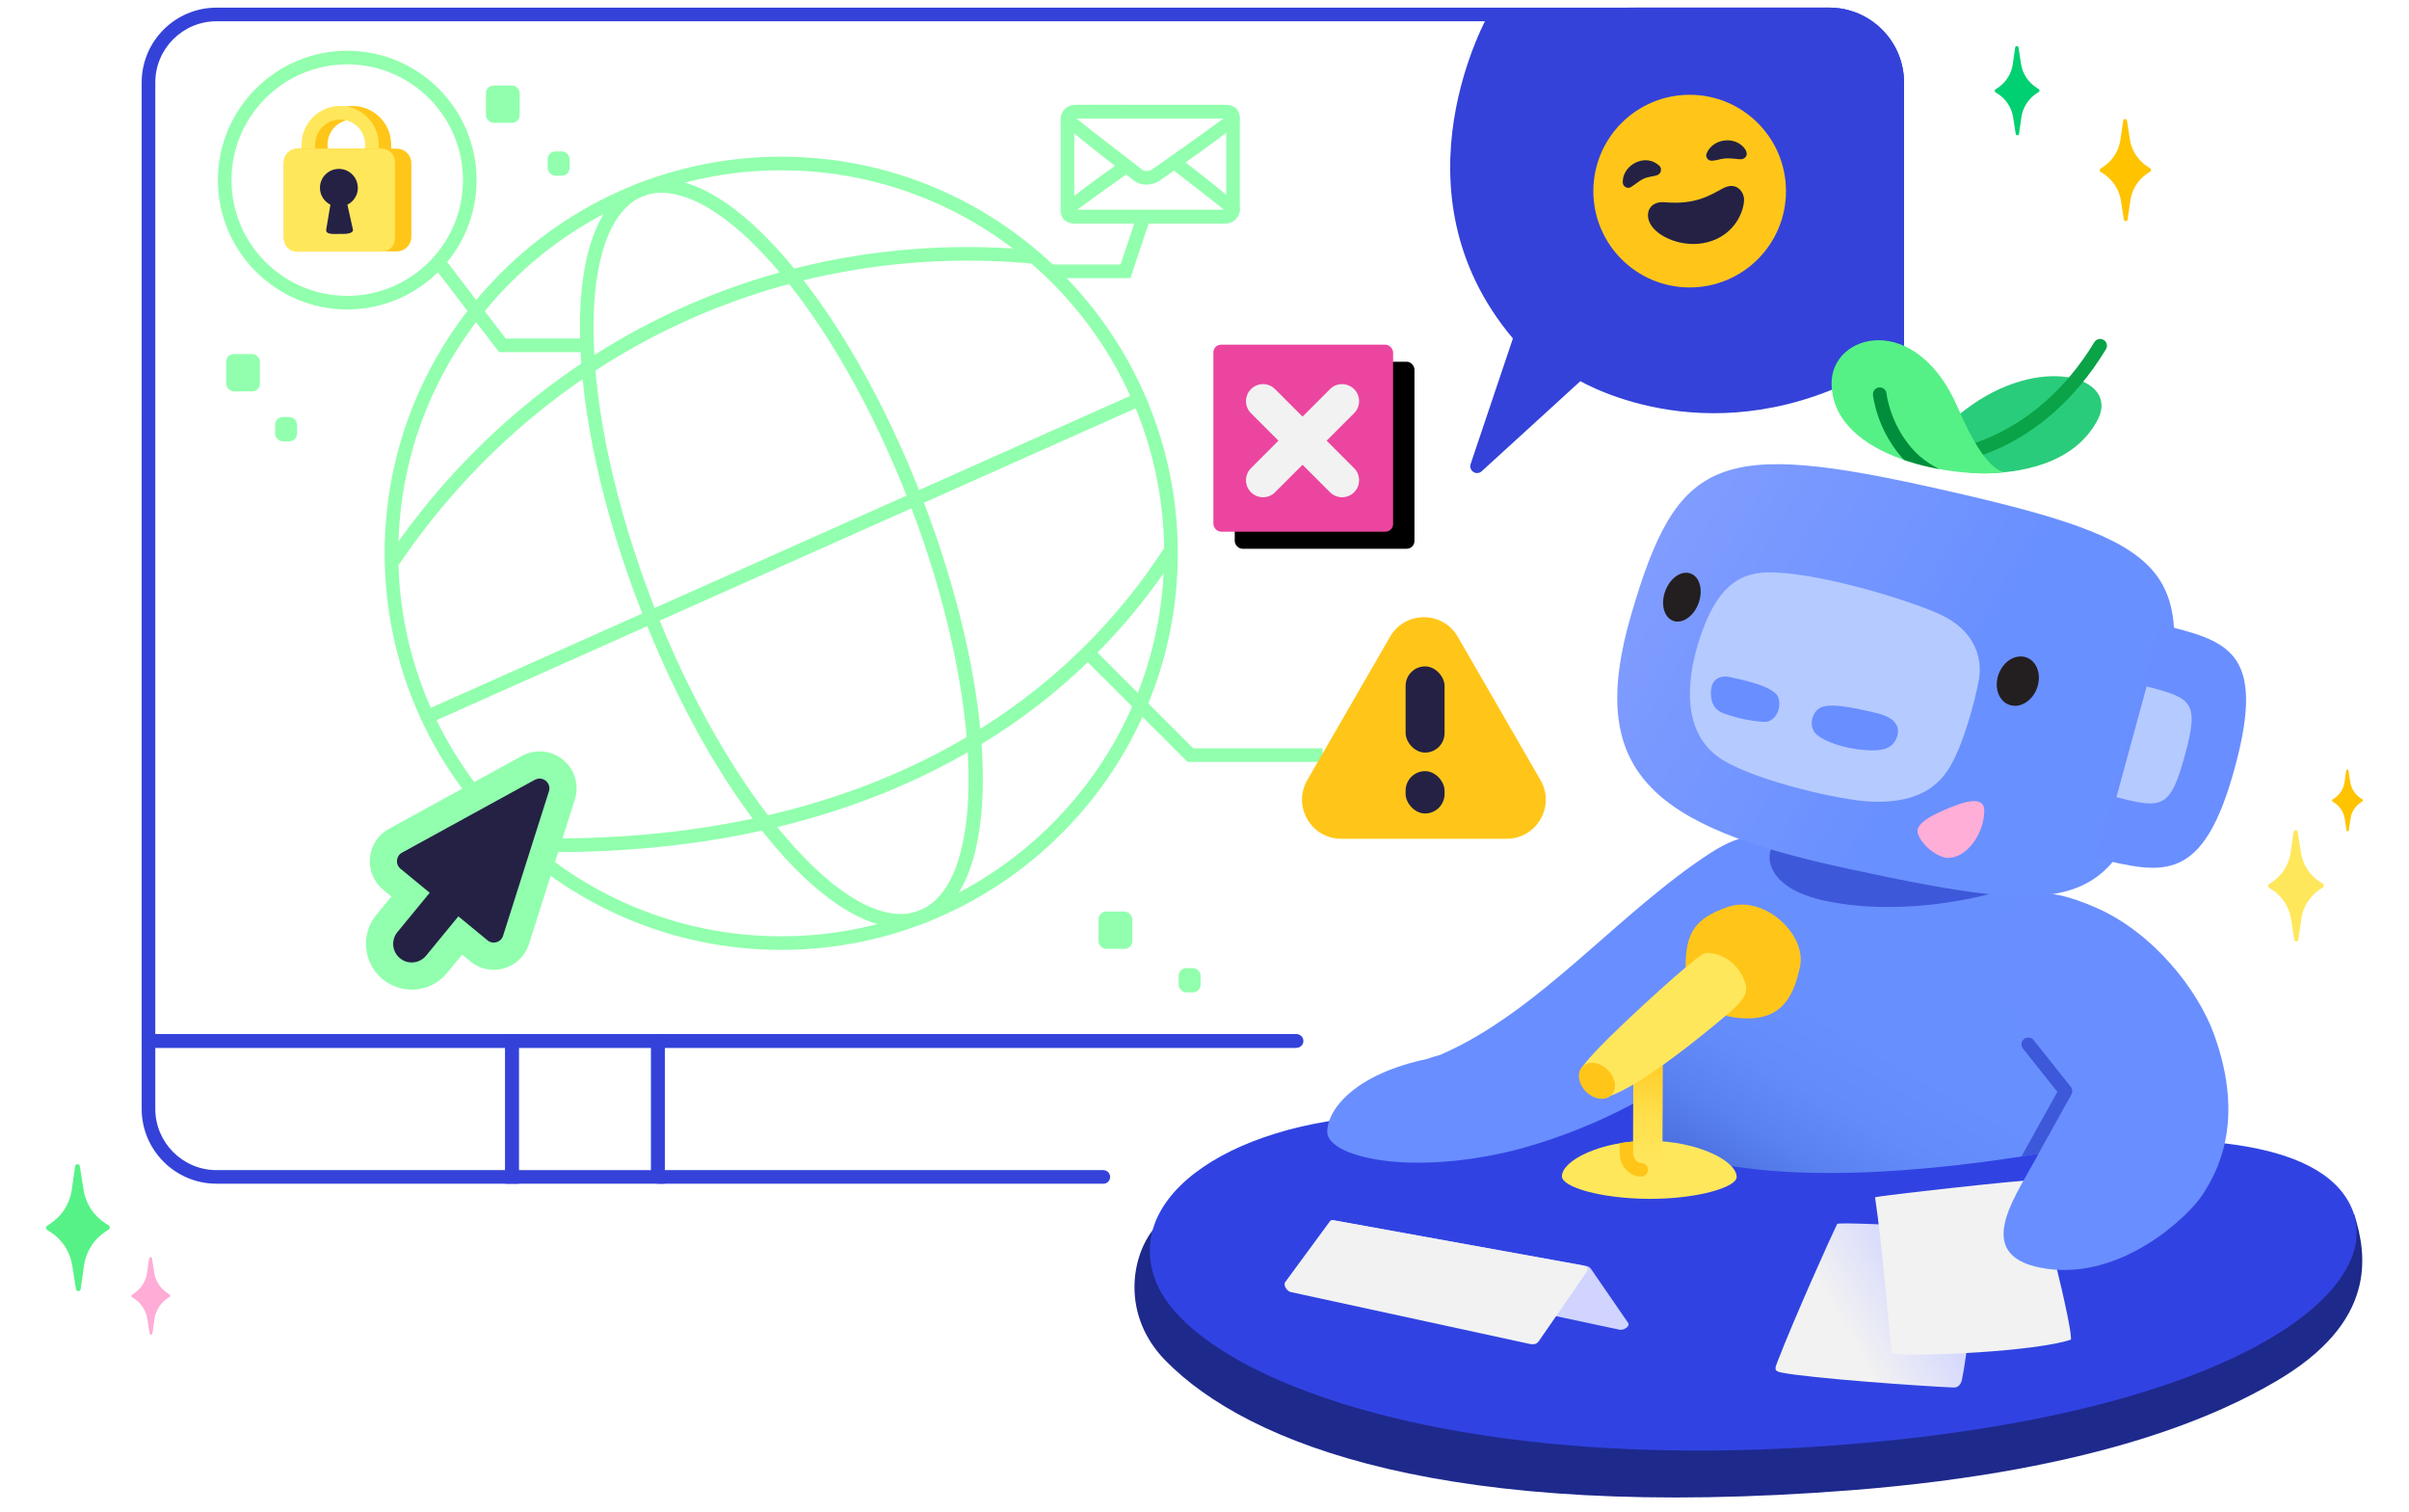 <?xml version="1.0" encoding="UTF-8"?>
<svg id="Sparkles" xmlns="http://www.w3.org/2000/svg" xmlns:xlink="http://www.w3.org/1999/xlink" viewBox="0 0 580 364">
  <defs>
    <linearGradient id="linear-gradient" x1="481.03" y1="208.01" x2="431.6" y2="293.62" gradientUnits="userSpaceOnUse">
      <stop offset=".53" stop-color="#688ffe"/>
      <stop offset=".71" stop-color="#648bfa"/>
      <stop offset=".86" stop-color="#5a81f0"/>
      <stop offset=".99" stop-color="#4a71df"/>
      <stop offset="1" stop-color="#4970de"/>
    </linearGradient>
    <linearGradient id="linear-gradient-2" x1="428.13" y1="330.8" x2="478.87" y2="301.51" gradientUnits="userSpaceOnUse">
      <stop offset=".33" stop-color="#f2f2f2"/>
      <stop offset=".76" stop-color="#d0d4ff"/>
    </linearGradient>
    <clipPath id="clippath">
      <path d="m488.9,244.3c23.26-6.22,12.87,30.98,9.24,32.1,0,0-7.64,1.57-18.96,3.11-16.1,2.18-1.22-32.28,9.72-35.21Z" style="fill: none;"/>
    </clipPath>
    <linearGradient id="linear-gradient-3" x1="515.43" y1="196.69" x2="399.15" y2="129.55" gradientUnits="userSpaceOnUse">
      <stop offset=".4" stop-color="#6990ff"/>
      <stop offset="1" stop-color="#809cff"/>
    </linearGradient>
    <clipPath id="clippath-1">
      <path d="m482.99,113.59c-11.4,1.85-41.81-2.98-42.01-21.26-.14-12.05,20.34-17.77,30.51,6.06,7.11,16.67,11.5,15.2,11.5,15.2Z" style="fill: none;"/>
    </clipPath>
    <linearGradient id="linear-gradient-4" x1="417.23" y1="251.86" x2="417.23" y2="282.28" gradientTransform="translate(-11.5 -13.09) rotate(1.88)" gradientUnits="userSpaceOnUse">
      <stop offset="0" stop-color="#ffc619"/>
      <stop offset=".25" stop-color="#ffd334"/>
      <stop offset=".51" stop-color="#ffde4a"/>
      <stop offset=".77" stop-color="#ffe457"/>
      <stop offset="1" stop-color="#ffe75c"/>
    </linearGradient>
    <clipPath id="clippath-2">
      <path d="m418.12,283.35c.01-3.86-9.39-8.66-21-8.7-11.62-.04-21.05,4.69-21.07,8.55,0,2.57,9.4,5.38,21.02,5.42s21.05-2.8,21.06-5.26Z" style="fill: none;"/>
    </clipPath>
  </defs>
  <path d="m160.04,284.97h-38.41v-35.99h38.41v35.99Zm-35.13-3.27h31.86v-29.45h-31.86v29.45Z" style="fill: #3442d9;"/>
  <g>
    <path d="m456.78,19.86v63.77c-42.25,28.13-76.52,6.13-76.52,6.13l-24.64,22.49,10.48-31.13c-30.69-35.51-6.04-77.35-6.04-77.35l33.84-.31h46.5c9.01,0,16.38,7.37,16.38,16.38Z" style="fill: #3442d9;"/>
    <path d="m355.62,113.89c-.31,0-.62-.09-.89-.27-.62-.41-.9-1.19-.66-1.89l10.18-30.25c-30.17-35.83-5.85-78.11-5.6-78.53.29-.5.82-.8,1.4-.81l33.84-.31h46.51c9.94,0,18.02,8.08,18.02,18.02v63.77c0,.55-.27,1.06-.73,1.36-38.42,25.58-70.89,10.24-77.2,6.79l-23.76,21.69c-.31.28-.71.43-1.1.43Zm5.42-108.48c-3.11,5.89-20.96,43.11,6.3,74.65.38.44.5,1.04.31,1.59l-8.46,25.13,19.97-18.23c.55-.5,1.36-.57,1.99-.17.08.05,8.54,5.38,21.92,7.26,12.18,1.71,31.04.84,52.08-12.9V19.86c0-8.13-6.62-14.74-14.75-14.74h-46.5l-32.86.3Z" style="fill: #3442d9;"/>
  </g>
  <path d="m124.91,284.97H52.13c-9.94,0-18.02-8.08-18.02-18.02v-17.97h90.79v35.99Zm-87.52-32.72v14.7c0,8.13,6.61,14.75,14.74,14.75h69.5v-29.45H37.39Z" style="fill: #3442d9;"/>
  <path d="m265.64,284.97h-107.24c-.9,0-1.64-.73-1.64-1.64v-32.72c0-.9.73-1.64,1.64-1.64h153.46c.9,0,1.64.73,1.64,1.64s-.73,1.64-1.64,1.64h-151.82v29.45h105.6c.9,0,1.64.73,1.64,1.64s-.73,1.64-1.64,1.64Z" style="fill: #3442d9;"/>
  <path d="m440.4,284.97c-.9,0-1.64-.73-1.64-1.64s.73-1.64,1.64-1.64c8.13,0,14.75-6.62,14.75-14.75v-16.34c0-.9.73-1.64,1.64-1.64s1.64.73,1.64,1.64v16.34c0,9.94-8.08,18.02-18.02,18.02Z" style="fill: #f2f2f2;"/>
  <path d="m312.17,252.25H35.75c-.9,0-1.64-.73-1.64-1.64V19.86c0-9.94,8.08-18.02,18.02-18.02h388.27c9.94,0,18.02,8.08,18.02,18.02v77.5c0,.9-.73,1.64-1.64,1.64s-1.64-.73-1.64-1.64V19.86c0-8.13-6.62-14.74-14.75-14.74H52.13c-8.13,0-14.74,6.61-14.74,14.74v229.11h274.78c.9,0,1.64.73,1.64,1.64s-.73,1.64-1.64,1.64Z" style="fill: #3442d9;"/>
  <rect x="455.15" y="124.48" width="3.27" height="126.13" style="fill: #f2f2f2;"/>
  <g>
    <path d="m188.09,228.68c-52.65,0-95.48-42.83-95.48-95.48s42.83-95.48,95.48-95.48,95.48,42.83,95.48,95.48-42.83,95.48-95.48,95.48Zm0-187.68c-50.84,0-92.2,41.36-92.2,92.21s41.36,92.2,92.2,92.2,92.2-41.36,92.2-92.2-41.36-92.21-92.2-92.21Z" style="fill: #91ffad;"/>
    <path d="m216.86,223.31c-18.97,0-45.3-31.67-62.77-77-9.08-23.57-14.22-47.06-14.46-66.15-.25-19.64,4.77-32.44,14.13-36.04,9.36-3.6,21.67,2.51,34.66,17.24,12.63,14.32,24.59,35.18,33.68,58.74h0c19.25,49.96,19.4,94.85.34,102.2-1.77.68-3.63,1.01-5.57,1.01Zm-57.6-176.91c-1.53,0-2.98.26-4.33.78-7.87,3.03-12.26,15.04-12.03,32.95.24,18.71,5.3,41.8,14.24,65.01,17.98,46.64,47.33,80.57,64.11,74.11,16.77-6.47,15.76-51.33-2.21-97.96h0c-8.95-23.21-20.69-43.72-33.08-57.76-9.82-11.13-19.27-17.13-26.7-17.13Z" style="fill: #91ffad;"/>
    <path d="m96.07,135.87l-2.71-1.84c35.37-52.02,93.66-79.6,155.94-73.79l-.3,3.26c-61.06-5.7-118.24,21.36-152.93,72.37Z" style="fill: #91ffad;"/>
    <rect x="94.34" y="132.7" width="188.52" height="3.27" transform="translate(-38.37 88.49) rotate(-24.04)" style="fill: #91ffad;"/>
    <path d="m133.41,205.13c-1.23,0-2.45,0-3.69-.03l.04-3.27c33.96.45,64.23-5.43,89.95-17.5,25.46-11.95,45.92-29.69,60.81-52.74l2.75,1.78c-15.22,23.57-36.14,41.72-62.17,53.93-25.23,11.84-54.72,17.84-87.7,17.84Z" style="fill: #91ffad;"/>
  </g>
  <path d="m83.6,74.5c-17.17,0-31.14-13.97-31.14-31.14s13.97-31.14,31.14-31.14,31.14,13.97,31.14,31.14-13.97,31.14-31.14,31.14Zm0-59.01c-15.37,0-27.87,12.5-27.87,27.87s12.5,27.87,27.87,27.87,27.87-12.5,27.87-27.87-12.5-27.87-27.87-27.87Z" style="fill: #91ffad;"/>
  <path d="m295.01,53.81h-36.15c-1.93,0-3.49-1.57-3.49-3.49v-21.56c0-1.92,1.57-3.49,3.49-3.49h36.15c1.92,0,3.49,1.57,3.49,3.49v21.56c0,1.92-1.57,3.49-3.49,3.49Zm-36.15-25.27c-.12,0-.22.1-.22.22v21.56c0,.12.1.22.22.22h36.15c.12,0,.22-.1.22-.22v-21.56c0-.12-.1-.22-.22-.22h-36.15Z" style="fill: #91ffad;"/>
  <rect x="54.45" y="85.24" width="8.13" height="8.98" rx="1.85" ry="1.85" style="fill: #91ffad;"/>
  <rect x="66.24" y="100.4" width="5.28" height="5.84" rx="1.85" ry="1.85" style="fill: #91ffad;"/>
  <rect x="131.87" y="36.46" width="5.28" height="5.84" rx="1.85" ry="1.85" style="fill: #91ffad;"/>
  <rect x="283.78" y="233.07" width="5.28" height="5.84" rx="1.85" ry="1.85" style="fill: #91ffad;"/>
  <rect x="116.99" y="20.59" width="8.13" height="8.98" rx="1.85" ry="1.85" style="fill: #91ffad;"/>
  <path d="m94.16,37.43h-3.27v-2.63c0-3.32-2.7-6.01-6.02-6.01s-6.01,2.7-6.01,6.01v2.63h-3.27v-2.63c0-5.12,4.17-9.29,9.29-9.29s9.3,4.17,9.3,9.29v2.63Z" style="fill: #ffc619;"/>
  <path d="m91.17,37.43h-3.27v-2.63c0-3.32-2.7-6.01-6.02-6.01s-6.01,2.7-6.01,6.01v2.63h-3.27v-2.63c0-5.12,4.17-9.29,9.29-9.29s9.3,4.17,9.3,9.29v2.63Z" style="fill: #ffe75c;"/>
  <g>
    <rect x="69.96" y="37.43" width="27.44" height="21.46" rx="1.85" ry="1.85" style="fill: #ffc619;"/>
    <path d="m95.55,60.52h-23.73c-1.93,0-3.49-1.57-3.49-3.49v-17.75c0-1.92,1.57-3.49,3.49-3.49h23.73c1.93,0,3.49,1.57,3.49,3.49v17.75c0,1.92-1.57,3.49-3.49,3.49Zm-23.73-21.46c-.12,0-.22.1-.22.22v17.75c0,.12.1.22.22.22h23.73c.12,0,.22-.1.22-.22v-17.75c0-.12-.1-.22-.22-.22h-23.73Z" style="fill: #ffc619;"/>
  </g>
  <g>
    <rect x="70.94" y="36.45" width="21.54" height="23.49" rx="1.52" ry="1.52" transform="translate(129.9 -33.51) rotate(90)" style="fill: #ffe75c;"/>
    <path d="m91.93,60.6h-20.44c-1.74,0-3.16-1.42-3.16-3.16v-18.49c0-1.74,1.42-3.16,3.16-3.16h20.44c1.74,0,3.16,1.42,3.16,3.16v18.49c0,1.74-1.42,3.16-3.16,3.16Zm-20.33-3.27h20.21v-18.26h-20.21v18.26Z" style="fill: #ffe75c;"/>
  </g>
  <rect x="264.49" y="219.45" width="8.13" height="8.98" rx="1.85" ry="1.85" style="fill: #91ffad;"/>
  <polygon points="318.44 183.43 285.92 183.43 259.96 157.48 262.28 155.16 287.27 180.16 318.44 180.16 318.44 183.43" style="fill: #91ffad;"/>
  <g>
    <path d="m334.67,153.3l-19.92,34.5c-3.63,6.28.91,14.13,8.16,14.13h39.83c7.25,0,11.78-7.85,8.16-14.13l-19.92-34.5c-3.63-6.28-12.69-6.28-16.31,0Z" style="fill: #ffc619;"/>
    <rect x="338.42" y="160.43" width="9.38" height="20.75" rx="4.69" ry="4.69" style="fill: #242145;"/>
    <rect x="338.42" y="185.65" width="9.38" height="10.19" rx="4.69" ry="4.69" style="fill: #242145;"/>
  </g>
  <path d="m99.12,238.24c-2.54,0-5.03-.89-6.99-2.5-4.69-3.86-5.37-10.81-1.52-15.5l3.63-4.41-1.97-1.62c-2.28-1.88-3.48-4.76-3.21-7.7.27-2.94,1.99-5.55,4.58-6.97l32-17.55c1.32-.72,2.8-1.1,4.28-1.1,2.82,0,5.51,1.37,7.19,3.66,1.69,2.31,2.16,5.2,1.29,7.93l-11.04,34.78c-1.18,3.71-4.59,6.21-8.49,6.21,0,0,0,0,0,0-2.05,0-4.06-.72-5.64-2.03l-1.97-1.62-3.62,4.41c-2.1,2.55-5.2,4.02-8.51,4.02Z" style="fill: #91ffad;"/>
  <path d="m128.79,187.72l-32,17.55c-1.46.8-1.65,2.82-.36,3.88l7.03,5.78-7.78,9.47c-1.57,1.91-1.29,4.72.61,6.29,1.91,1.57,4.72,1.29,6.29-.61l7.78-9.47,7.03,5.78c1.28,1.06,3.23.48,3.73-1.1l11.04-34.78c.64-2.02-1.51-3.79-3.37-2.77Z" style="fill: #242145;"/>
  <rect x="297.28" y="87.09" width="43.27" height="45.02" rx="1.85" ry="1.85"/>
  <rect x="292.14" y="82.98" width="43.27" height="45.02" rx="1.85" ry="1.85" style="fill: #eb459f;"/>
  <g>
    <rect x="311.14" y="90.17" width="4.93" height="31.84" rx="2.47" ry="2.47" transform="translate(16.84 252.83) rotate(-45)" style="fill: #f2f2f2;"/>
    <path d="m323.12,119.71c-1.1,0-2.13-.43-2.9-1.2l-19.03-19.03c-1.6-1.6-1.6-4.2,0-5.8,1.6-1.6,4.2-1.6,5.8,0l19.03,19.03c1.6,1.6,1.6,4.2,0,5.8-.78.78-1.81,1.2-2.9,1.2Zm-19.03-23.96c-.21,0-.42.08-.59.24-.32.32-.32.85,0,1.17l19.03,19.03c.21.21.46.24.59.24s.37-.03.59-.24c.32-.32.32-.85,0-1.17l-19.03-19.03c-.16-.16-.37-.24-.59-.24Z" style="fill: #f2f2f2;"/>
  </g>
  <g>
    <rect x="311.14" y="90.17" width="4.93" height="31.84" rx="2.47" ry="2.47" transform="translate(166.87 -190.68) rotate(45)" style="fill: #f2f2f2;"/>
    <path d="m304.09,119.71c-1.05,0-2.1-.4-2.9-1.2-1.6-1.6-1.6-4.2,0-5.8l19.03-19.03c.77-.78,1.8-1.2,2.9-1.2s2.13.43,2.9,1.2h0c1.6,1.6,1.6,4.2,0,5.8l-19.03,19.03c-.8.8-1.85,1.2-2.9,1.2Zm19.03-23.96c-.13,0-.38.03-.58.24l-19.03,19.03c-.32.32-.32.85,0,1.17.32.32.85.32,1.17,0l19.03-19.03c.32-.32.32-.85,0-1.17-.21-.21-.46-.24-.58-.24Z" style="fill: #f2f2f2;"/>
  </g>
  <path d="m140.99,84.77h-20.84l-15.59-20.36c-.55-.72-.41-1.75.3-2.29.72-.55,1.74-.41,2.29.3l14.61,19.08h19.22c.9,0,1.64.73,1.64,1.64s-.73,1.64-1.64,1.64Z" style="fill: #91ffad;"/>
  <polygon points="272.16 66.95 253.31 66.95 253.31 63.67 269.8 63.67 273.74 51.85 276.85 52.89 272.16 66.95" style="fill: #91ffad;"/>
  <path d="m276.05,44.45c-1.17,0-2.31-.37-3.19-1.1-.34-.28-2.03-1.59-4-3.1q-13.49-10.38-13.49-11.51c0-1.56,1.05-3.31,3.37-3.49h0c.22-.02,2.96-.03,33.15,0h3.11c3.49,0,3.49,2.63,3.49,3.49q0,1.07-9.51,7.85c-4.59,3.28-9.15,6.48-9.7,6.85-.98.67-2.13,1-3.25,1Zm-16.88-15.93c2.34,1.94,8.47,6.66,11.69,9.13,2.37,1.83,3.73,2.87,4.1,3.18.6.5,1.69.46,2.5-.09,1.15-.79,13.25-9.32,17.1-12.21h-2.66c-7.6,0-30.06-.03-32.72,0Z" style="fill: #91ffad;"/>
  <path d="m285.97,53.8c-4.91,0-12.44,0-24-.01h-3.11c-3.49,0-3.49-2.63-3.49-3.5q0-1.11,14.87-11.66l1.89,2.67c-6.6,4.68-10.89,7.76-12.81,9.21h2.66c7.6,0,30.07.03,32.73,0-2.25-1.87-8.04-6.33-11.4-8.92l-1.6-1.24,2-2.59,1.6,1.24q13.2,10.17,13.2,11.29c0,1.56-1.06,3.32-3.37,3.49-.13,0-1.23.02-9.16.02Z" style="fill: #91ffad;"/>
  <g>
    <circle cx="406.81" cy="46.01" r="23.19" style="fill: #ffc619;"/>
    <path d="m390.7,43.92c-.1-3.75,4.31-6.52,7.63-4.84.41.22.8.47,1.14.78.78.67.48,2.02-.49,2.31-.7.27-1.48.29-2.13.49-1.67.32-2.72,1.47-4.14,2.36-.83.57-2.03-.11-2-1.11h0Z" style="fill: #242145;"/>
    <path d="m410.91,36.91c1.36-3.33,6.15-4.17,8.65-1.7.85.77,1.56,2.19.3,2.94-.59.33-1.4.16-1.99.09-1.22-.13-2.17-.19-3.38.03-.65.14-1.54.39-2.27.42-.95.13-1.72-.92-1.31-1.78h0Z" style="fill: #242145;"/>
    <path d="m411.05,58.33c6.86-1.77,8.86-7.78,8.86-10.25,0-1.79-1.77-4.55-5.16-2.7-3.39,1.85-6.78,3.93-13.94,3.31-3.5-.3-4.86,2.45-3.54,5.08,1.62,3.24,7.91,6.06,13.79,4.55Z" style="fill: #242145;"/>
  </g>
  <path d="m277.97,295.61c-5.75,6.83-8.01,21.13,2.67,31.98,19.9,20.22,67.69,38.76,164.76,31.2,61.31-4.77,90.08-18.96,102.51-26.21,24.65-14.38,21.96-30.52,18.9-40.27l-288.84,3.29Z" style="fill: #1e298c;"/>
  <path d="m340.93,268.49c-39.43-.83-70.8,17.41-62.86,39.44,8.32,23.11,70.26,47.76,167.33,39.75,97.07-8.01,133.43-40.06,118.95-60.09-10.84-14.99-45.91-14.79-76.42-11.09-21.09,2.56-48.69,8.32-85.36.62-9.28-1.95,10.16-20.41,3.44-21.72-10.65-2.08-47.12,13.47-65.07,13.1Z" style="fill: #3043e2;"/>
  <path d="m426.47,228.12l19.9-21.65c-13.94-5.06-22.17-9.13-34.5-1.15-22.23,14.39-41.2,38.31-65.11,48.63-.36.16-1.62.39-3.16.99-17.56,3.7-24.04,12.22-24.04,17.56,0,5.89,19.29,10.79,45.06,4.42,25-6.47,58.5-24.24,61.84-48.79Z" style="fill: #698eff;"/>
  <path d="m420.03,281.17c-2.68-.36-24.93-2.82-24.04-12.69,1.64-18.18,18.28-46.69,28.04-53,17.97-11.63,46.86-10.78,56.61-4.31,1.41.94,9.34,1.66,10.45,2.67,1.9,1.73,2.24,4.7,4.85,10.89,9.95,23.54,5.83,50.55,2.19,51.67,0,0-44.87,9.24-78.11,4.78Z" style="fill: url(#linear-gradient);"/>
  <path d="m473.34,326.31c-.34,2.42-.68,4.47-.98,5.89-.22,1.03-.91,1.89-1.96,1.84-7.78-.32-34.78-2.24-41.56-3.62-1.77-.36-1.54-.92-.85-2.7,4.21-10.86,12.92-30.2,14.33-33.05.11-.23,3.96-.15,9,.04,9.88.39,24.36,1.27,24.36,1.27.74,2.56-.84,19.86-2.34,30.32Z" style="fill: url(#linear-gradient-2);"/>
  <path d="m455.46,325.85c6.86.85,34.74-.54,43.06-3.31,1.16-.27-8.13-37.93-9.48-38.36-.91-.29-37.49,3.76-37.59,4.08,1.77,11.86,3.47,32.51,4.01,37.59Z" style="fill: #f2f2f2;"/>
  <path d="m481.35,224.73c2.93-10.63,9.86-12.12,23.42-6.16,13.56,5.96,24.39,19.59,28.35,30.61,7.6,21.16.51,33.23-2.77,38.36-3.29,5.14-19.2,20.48-37.49,17.92s-8.09-16.64-3.11-25.78c1.61-2.96,8.04-14.64,8.86-16.28.67-1.34-6.01-10.01-11.71-16.02-5.34-5.63-7.26-16.44-5.55-22.65Z" style="fill: #698eff;"/>
  <g style="clip-path: url(#clippath); fill: none;">
    <path d="m487.82,281.37c-.27,0-.54-.07-.79-.21-.79-.44-1.07-1.44-.63-2.23l8.94-16.07-8.28-10.42c-.56-.71-.45-1.74.26-2.3.71-.56,1.74-.45,2.3.26l8.96,11.27c.41.52.47,1.24.15,1.81l-9.48,17.03c-.3.54-.86.84-1.43.84Z" style="fill: #3d58d9;"/>
  </g>
  <path d="m426.57,204.25c-1.09,1.29-1.92,9.51,12.92,12.63,19.93,4.18,40.15-1.83,40.15-1.83l-53.07-10.79Z" style="fill: #3d58d9;"/>
  <path d="m467.58,117.88c55.25,12.49,61.02,18.84,53.02,57.51-9.35,45.22-20.1,45.68-75.71,33.75-47.39-10.17-63.23-23.36-52.12-61.31,11.11-37.95,20.64-42.2,74.8-29.95Z" style="fill: url(#linear-gradient-3);"/>
  <g>
    <path d="m538.1,184.69c-7.63,28.14-17.14,25.83-33.4,21.88l7.63-28.14,7.63-28.14c16.27,3.95,25.77,6.26,18.14,34.4Z" style="fill: #698eff;"/>
    <path d="m526.03,181.88c-3.51,12.85-5.46,12.86-16.48,10.03l3.64-13.33,3.64-13.33c11.02,2.83,12.71,3.77,9.2,16.63Z" style="fill: #b5caff;"/>
  </g>
  <path d="m476.42,163.79c-.95,5.12-3.63,15.21-6.93,20.8-3.5,5.92-9.45,8.76-18.95,8.4-7.32-.28-27.43-4.92-35.75-10.01-13.71-8.4-5.93-29.12-3.77-33.97,3.18-7.15,7.38-11.04,14.33-11.2,11.55-.28,34.06,6.52,41.93,10.19,7.62,3.55,10.25,9.86,9.14,15.81Z" style="fill: #b5caff;"/>
  <path d="m451.86,171.69c-3.49-.8-9.54-2.38-12.78-1.61-2.96.71-3.82,4.96-1.72,6.74,2.18,1.85,6.68,3.37,11.66,3.76,3.64.28,6.65-.05,7.72-3.2,1.17-3.47-2.17-5.08-4.88-5.7Z" style="fill: #698eff;"/>
  <path d="m416.63,163.02c3.11.71,8.54,1.83,10.79,3.85,2.05,1.84.77,7.16-2.82,6.91-3.41-.24-6.15-.86-9.27-1.9-2.08-.69-3.55-2.16-3.39-5.47.15-3.01,2.28-3.94,4.7-3.39Z" style="fill: #698eff;"/>
  <ellipse cx="485.81" cy="163.97" rx="6.07" ry="4.92" transform="translate(163.28 562.56) rotate(-69.67)" style="fill: #231f20;"/>
  <ellipse cx="404.93" cy="143.77" rx="6.07" ry="4.27" transform="translate(129.44 473.52) rotate(-69.67)" style="fill: #231f20;"/>
  <path d="m467.01,195.5c-5.22,2.38-5.53,4.14-5.3,5.01.33,1.25,1.22,2.46,2.3,3.47,0,0,0,0,0,.01.03.03.07.06.1.09,0,0,0,0,0,0h0c1.63,1.48,3.68,2.51,5,2.47,3.94-.12,7.64-4.53,8.48-9.53h0s0-.06,0-.09c.02-.13.05-.27.07-.4,0,0-.02,0-.03,0,.05-.4.11-.79.12-1.19.13-4.16-5.16-2.39-10.77.17Z" style="fill: #ffaed7;"/>
  <path d="m477.03,113.95c8.99.05,22.4-2.06,28.05-12.95,5.3-10.22-13.92-16.18-32.06-2.25-5.53,4.25-13.68,10.47-13.68,10.47,0,0,9.74,4.68,17.7,4.72Z" style="fill: #29cc7a;"/>
  <path d="m468.37,111.62c-.86,0-1.58-.67-1.63-1.53-.06-.9.63-1.68,1.53-1.74h0c.21-.01,21.23-1.69,35.97-25.97.47-.77,1.47-1.02,2.25-.55.77.47,1.02,1.48.55,2.25-15.67,25.8-37.63,27.48-38.56,27.53-.04,0-.07,0-.11,0Z" style="fill: #0aa348;"/>
  <path d="m482.99,113.59c-11.4,1.85-41.81-2.98-42.01-21.26-.14-12.05,20.34-17.77,30.51,6.06,7.11,16.67,11.5,15.2,11.5,15.2Z" style="fill: #55f186;"/>
  <g style="clip-path: url(#clippath-1); fill: none;">
    <path d="m487.88,120.37c-8.87,0-22.62-1.58-30.18-10.44-5.91-6.94-6.72-14.55-6.75-14.87-.09-.9.57-1.7,1.47-1.79.88-.1,1.7.57,1.79,1.47h0c0,.07.76,6.95,5.99,13.07,10.34,12.13,35.31,8.88,35.56,8.84.9-.12,1.72.5,1.84,1.4.12.9-.5,1.72-1.4,1.84-.38.05-3.68.49-8.32.49Z" style="fill: #008d3c;"/>
  </g>
  <g>
    <path d="m321.2,293.79l60.28,10.9c.89.15,1.23.31,1.6.84l9,13.08c.23.71-.87,1.55-2,1.54l-67.54-14.38c-1.4-.13-2.01-.48-2.42-1.15l.11-9.1c-.08-.89-.17-1.74.96-1.73Z" style="fill: #d0d4ff;"/>
    <path d="m381.17,304.68l-60.08-10.9c-.47-.14-.85.02-1.01.39l-10.73,14.6c-.31.76.44,2,1.38,2.28l57.58,12.5c1.18.21,1.75-.05,2.21-.72l11.58-16.74c.31-.76.02-1.13-.92-1.41Z" style="fill: #f2f2f2;"/>
  </g>
  <path d="m86.15,45.22c0-2.52-2.04-4.56-4.56-4.56s-4.56,2.04-4.56,4.56c0,1.78,1.03,3.31,2.52,4.06l-1.03,6.12c0,1.12,1.95.92,3.07.92s3.4.12,3.4-1l-1.35-6.04c1.49-.75,2.52-2.28,2.52-4.06Z" style="fill: #242145;"/>
  <g>
    <path d="m418.12,283.35c.01-3.86-9.39-8.66-21-8.7-11.62-.04-21.05,4.69-21.07,8.55,0,2.57,9.4,5.38,21.02,5.42s21.05-2.8,21.06-5.26Z" style="fill: #ffe75c;"/>
    <rect x="393.21" y="252.3" width="7.09" height="30.43" rx="3.54" ry="3.54" transform="translate(.98 -1.44) rotate(.21)" style="fill: url(#linear-gradient-4);"/>
    <path d="m433.38,232.74c-1.46,6.88-4.18,12.47-12.65,12.44-8.25-.03-14.93-4.23-14.9-12.48.03-8.25,2.31-11.59,10.09-14.33,8.73-3.08,19.13,6.53,17.46,14.38Z" style="fill: #ffc619;"/>
    <path d="m380.38,258.18c.45,3.31,4.99,6.3,6.53,5.88,8.1-2.2,26.59-17.77,29.73-20.53,2.71-2.38,4.24-4.22,3.65-6.47-1.11-4.24-4.81-7.48-9.14-7.66-1.39-.06-3.77,2.31-6.41,4.44-2.09,1.69-24.7,21.81-24.36,24.33Z" style="fill: #ffe75c;"/>
    <ellipse cx="384.48" cy="260.18" rx="3.7" ry="4.89" transform="translate(-70.64 351.76) rotate(-45.46)" style="fill: #ffc619;"/>
  </g>
  <g style="clip-path: url(#clippath-2); fill: none;">
    <path d="m395.12,283.26h0c-2.86,0-5.17-2.58-5.16-5.72v-2.77c-.02-.9.71-1.64,1.62-1.64h0c.9,0,1.63.73,1.64,1.63v2.78c0,1.33.88,2.45,1.91,2.45.9,0,1.63.74,1.63,1.64,0,.9-.74,1.63-1.64,1.63Z" style="fill: #ffc619;"/>
  </g>
  <path d="m568.44,192.21c-1.39-.88-2.33-2.32-2.58-3.94l-.43-2.76c-.02-.14-.14-.24-.28-.24h0c-.14,0-.25.1-.27.24l-.4,2.77c-.23,1.63-1.15,3.07-2.53,3.97l-.36.23c-.08.05-.13.14-.13.23v.02c0,.09.05.18.13.23l.36.23c1.39.88,2.33,2.32,2.58,3.94l.43,2.76c.02.14.14.24.28.24h0c.14,0,.25-.1.27-.24l.4-2.77c.23-1.63,1.15-3.07,2.53-3.97l.36-.23c.08-.05.13-.14.13-.23v-.02c0-.09-.05-.18-.13-.23l-.36-.23Z" style="fill: #ffc300;"/>
  <path d="m40.38,311.35c-1.74-1.11-2.93-2.91-3.24-4.95l-.54-3.47c-.03-.17-.17-.3-.35-.3h0c-.17,0-.32.13-.34.3l-.5,3.48c-.29,2.04-1.45,3.86-3.18,4.99l-.45.29c-.1.07-.16.18-.16.3v.02c0,.12.06.23.16.29l.45.29c1.74,1.11,2.93,2.91,3.24,4.95l.54,3.47c.03.17.17.3.35.3h0c.17,0,.32-.13.34-.3l.5-3.48c.29-2.04,1.45-3.86,3.18-4.99l.45-.29c.1-.07.16-.18.16-.3v-.02c0-.12-.06-.23-.16-.29l-.45-.29Z" style="fill: #ffacd7;"/>
  <path d="m25.41,294.53c-2.85-1.81-4.78-4.76-5.3-8.1l-.89-5.68c-.04-.28-.29-.49-.57-.48h0c-.28,0-.52.21-.56.49l-.81,5.69c-.48,3.34-2.37,6.32-5.2,8.17l-.73.48c-.16.11-.26.29-.26.48v.04c0,.19.1.37.27.48l.74.47c2.85,1.81,4.78,4.76,5.3,8.1l.89,5.68c.04.28.29.49.57.48h0c.28,0,.52-.21.56-.49l.81-5.69c.48-3.34,2.37-6.32,5.2-8.17l.73-.48c.16-.11.26-.29.26-.48v-.04c0-.19-.1-.37-.27-.48l-.74-.47Z" style="fill: #57f287;"/>
  <path d="m558.63,212.35c-2.5-1.59-4.2-4.18-4.65-7.1l-.78-4.98c-.04-.25-.25-.43-.5-.42h0c-.25,0-.46.18-.49.43l-.71,4.99c-.42,2.93-2.08,5.54-4.56,7.16l-.64.42c-.14.09-.23.25-.23.42v.03c0,.17.09.33.23.42l.65.41c2.5,1.59,4.2,4.18,4.65,7.1l.78,4.98c.04.25.25.43.5.42h0c.25,0,.46-.18.49-.43l.71-4.99c.42-2.93,2.08-5.54,4.56-7.16l.64-.42c.14-.09.23-.25.23-.42v-.03c0-.17-.09-.33-.23-.42l-.65-.41Z" style="fill: #ffe75c;"/>
  <path d="m490.33,21.11c-2-1.27-3.36-3.35-3.73-5.69l-.62-3.99c-.03-.2-.2-.34-.4-.34h0c-.2,0-.37.15-.4.35l-.57,4c-.34,2.35-1.67,4.44-3.66,5.74l-.52.34c-.11.07-.18.2-.18.34v.02c0,.14.07.26.19.34l.52.33c2,1.27,3.36,3.35,3.73,5.69l.62,3.99c.03.2.2.34.4.34h0c.2,0,.37-.15.4-.35l.57-4c.34-2.35,1.67-4.44,3.66-5.74l.52-.34c.11-.07.18-.2.18-.34v-.02c0-.14-.07-.26-.19-.34l-.52-.33Z" style="fill: #00d071;"/>
  <path d="m517.08,40.12c-2.29-1.46-3.85-3.83-4.27-6.51l-.71-4.57c-.04-.22-.23-.39-.46-.39h0c-.23,0-.42.17-.45.39l-.66,4.58c-.38,2.69-1.91,5.08-4.18,6.57l-.59.39c-.13.09-.21.23-.21.39v.03c0,.16.08.3.21.39l.6.38c2.29,1.46,3.85,3.83,4.27,6.51l.71,4.57c.04.22.23.39.46.39h0c.23,0,.42-.17.45-.39l.66-4.58c.38-2.69,1.91-5.08,4.18-6.57l.59-.39c.13-.09.21-.23.21-.39v-.03c0-.16-.08-.3-.21-.39l-.6-.38Z" style="fill: #ffc300;"/>
</svg>